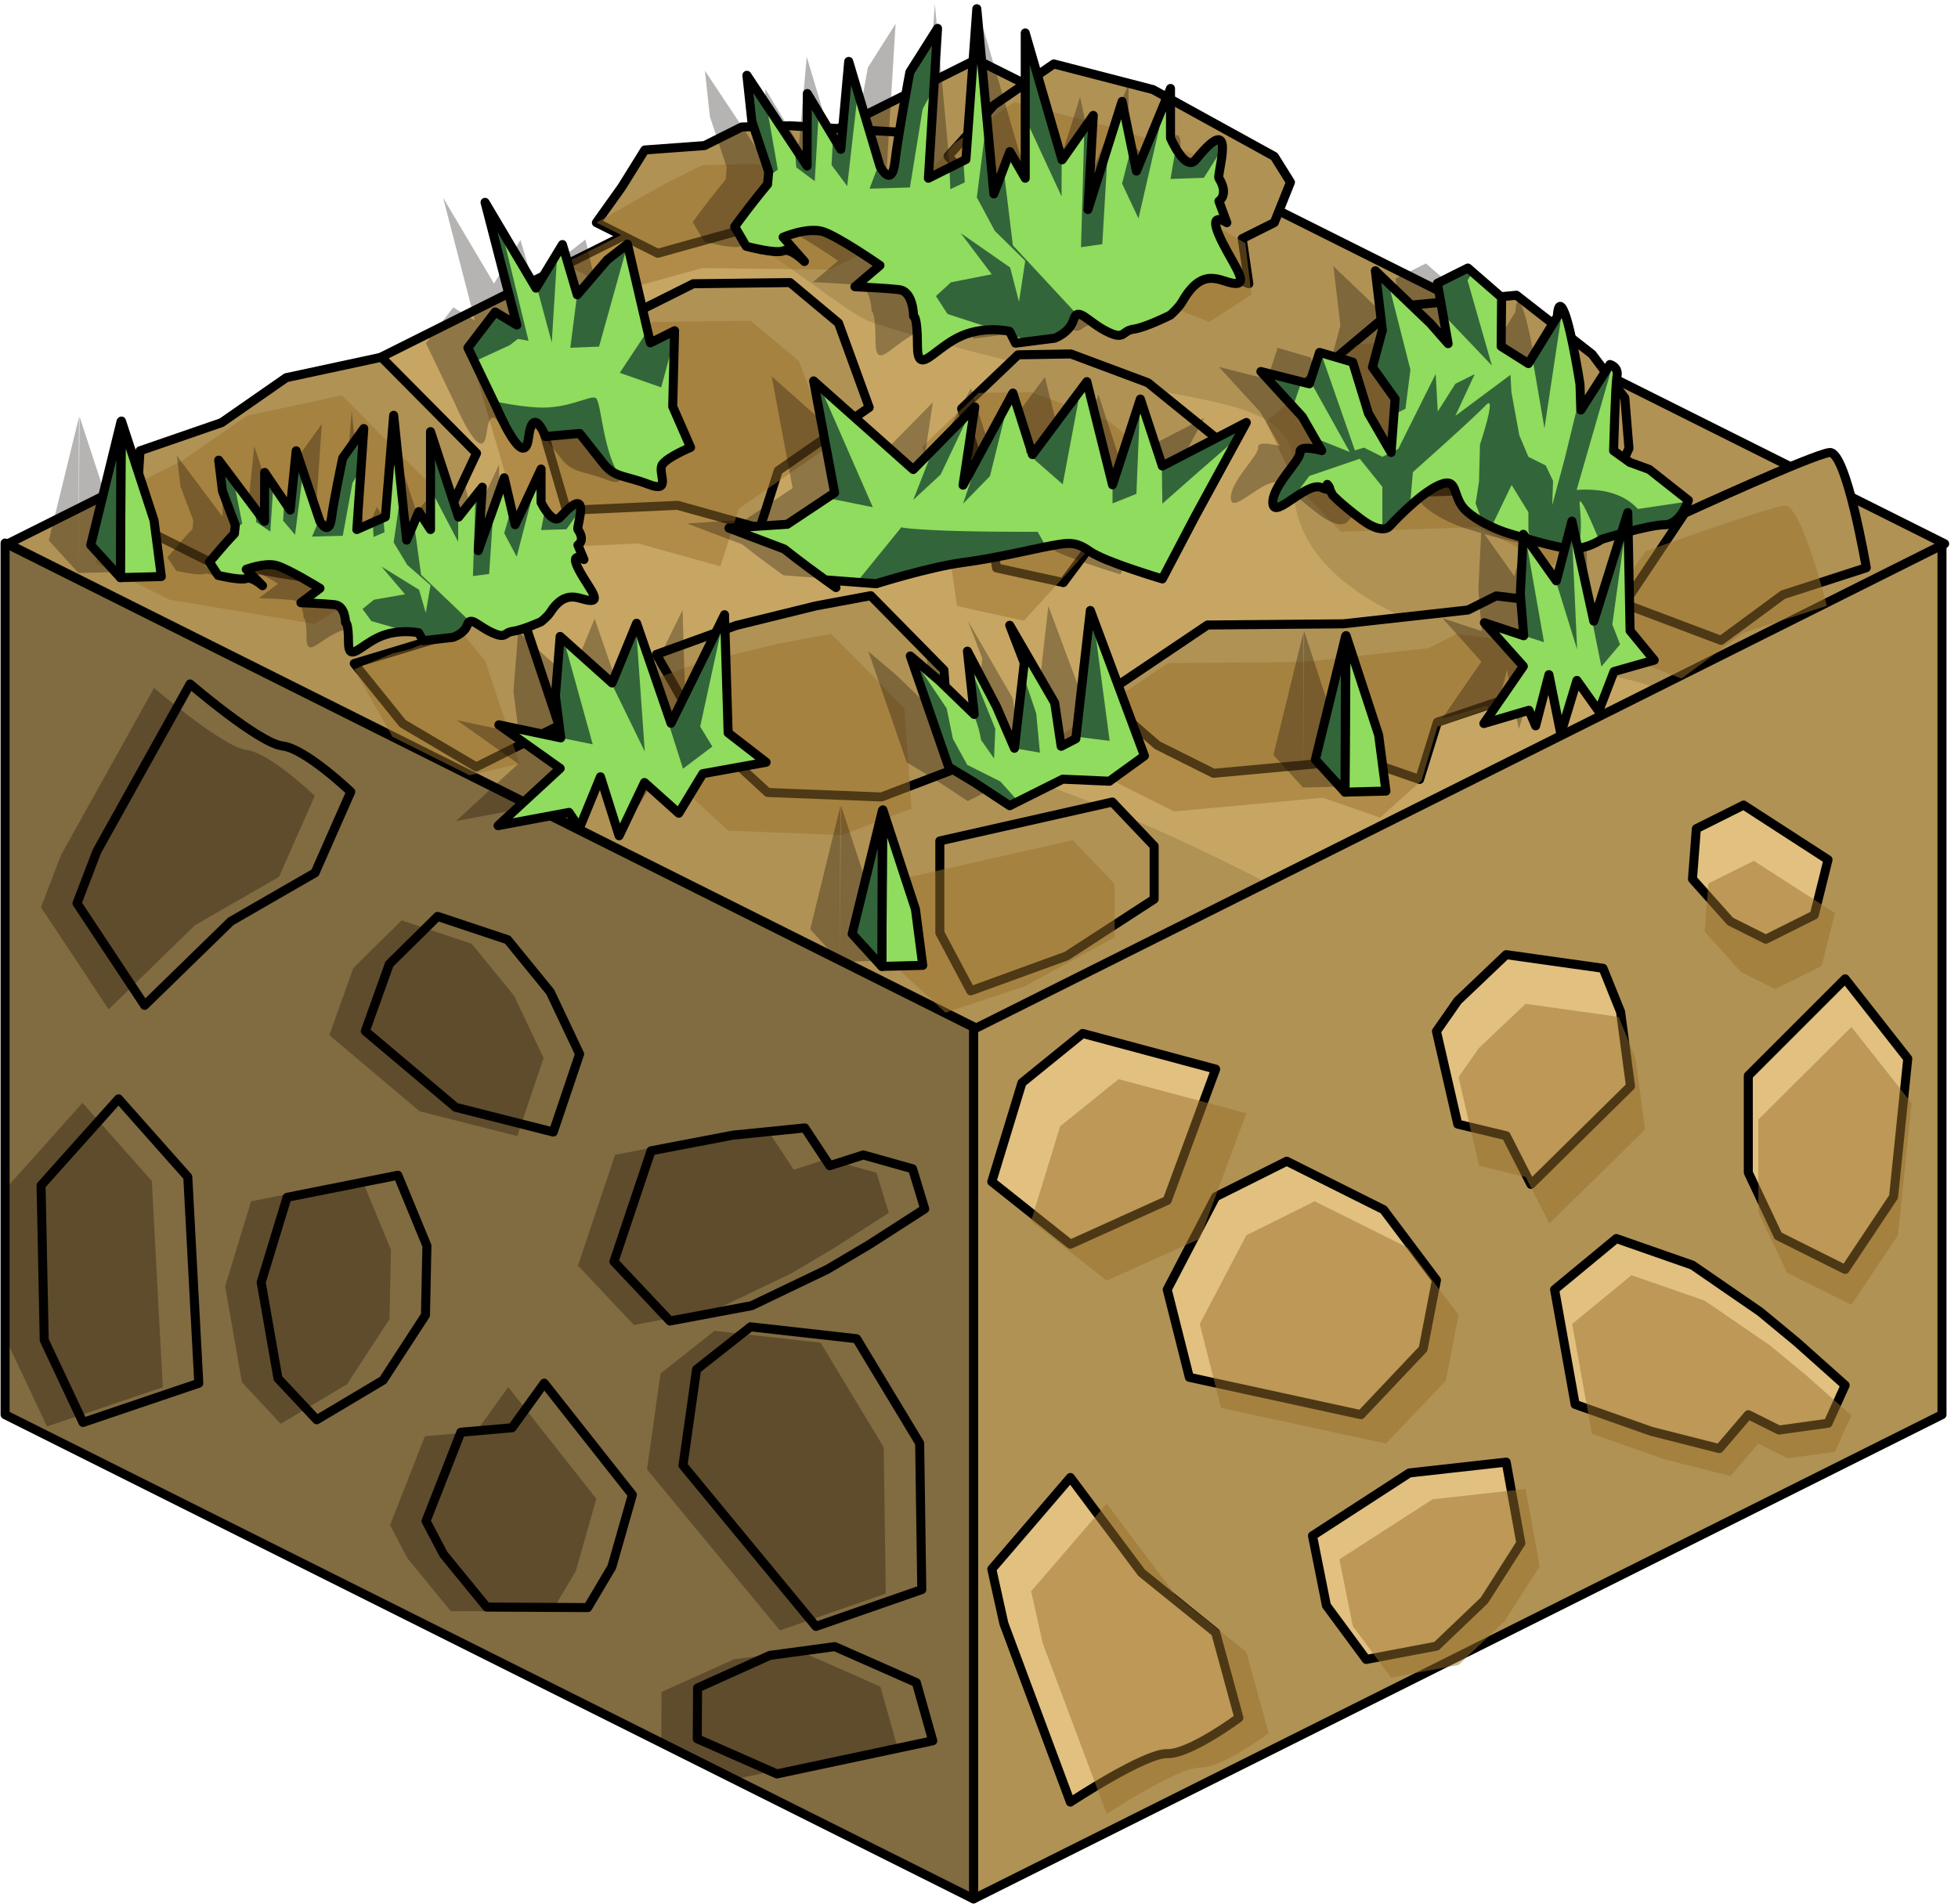 <?xml version="1.0" encoding="UTF-8" standalone="no"?><!DOCTYPE svg PUBLIC "-//W3C//DTD SVG 1.1//EN" "http://www.w3.org/Graphics/SVG/1.1/DTD/svg11.dtd"><svg width="100%" height="100%" viewBox="0 0 217 211" version="1.1" xmlns="http://www.w3.org/2000/svg" xmlns:xlink="http://www.w3.org/1999/xlink" xml:space="preserve" xmlns:serif="http://www.serif.com/" style="fill-rule:evenodd;clip-rule:evenodd;stroke-linecap:round;stroke-linejoin:round;stroke-miterlimit:1.5;"><g id="Dirt_Block12"><g id="Dirt_Block13"><g><path d="M215.226,60.184l0,96.598l-107.331,53.665l0,-96.598l107.331,-53.665Z" style="fill:#b09255;stroke:#000;stroke-width:1px;"/><path d="M204.493,108.483l6.94,8.836l-1.574,15.313l-5.366,8.05l-7.425,-3.712l-3.308,-7.021l0,-10.733l10.733,-10.733" style="fill:#e1c080;stroke:#000;stroke-width:1px;"/><path d="M193.238,89.222l9.358,6.054l-1.525,6.129l-5.367,2.683l-3.942,-1.971l-4.19,-4.696l0.429,-5.581l5.237,-2.618Z" style="fill:#e1c080;stroke:#000;stroke-width:1px;"/><path d="M161.56,110.909l5.367,-5.11l10.733,1.512l1.945,4.827l1.1,8.239l-11.034,10.883l-2.744,-5.39l-5.367,-1.288l-2.362,-10.291l2.362,-3.382" style="fill:#e1c080;stroke:#000;stroke-width:1px;"/><path d="M179.134,137.262l-6.841,5.652l2.278,12.729l8.456,2.989l7.519,1.909l3.214,-3.759l3.402,1.701l5.434,-0.753l1.897,-4.211l-5.367,-4.787l-4.042,-3.346l-7.512,-5.175l-8.438,-2.949Z" style="fill:#e1c080;stroke:#000;stroke-width:1px;"/><path d="M142.605,128.693l-7.877,3.939l-5.367,10.282l2.451,9.727l19.015,4.141l6.893,-7.287l1.478,-7.632l-5.86,-7.803l-10.733,-5.367Z" style="fill:#e1c080;stroke:#000;stroke-width:1px;"/><path d="M118.628,163.745l-8.71,10.148l1.338,6.036l7.372,19.785c0,0 8.247,-5.443 10.733,-5.366c2.486,0.076 7.942,-3.971 7.942,-3.971l-2.575,-9.446l-8.208,-6.629l-7.892,-10.557Z" style="fill:#e1c080;stroke:#000;stroke-width:1px;"/><path d="M166.927,162.041l-10.733,1.199l-10.733,6.958l1.543,7.735l4.41,5.975l7.784,-1.474l5.307,-5.072l4.046,-6.352l-1.624,-8.969" style="fill:#e1c080;stroke:#000;stroke-width:1px;"/><path d="M109.918,130.961l8.71,6.93l10.733,-4.853l5.367,-14.554l-14.731,-3.95l-6.736,5.465l-3.343,10.962" style="fill:#e1c080;stroke:#000;stroke-width:1px;"/><path d="M122.652,166.645l-8.372,9.702l1.286,5.769l7.086,18.915c0,0 7.928,-5.203 10.317,-5.13c2.39,0.073 7.635,-3.797 7.635,-3.797l-2.476,-9.029l-7.89,-6.338l-7.586,-10.092Zm46.427,-1.629l-10.317,1.146l-10.317,6.652l1.484,7.395l4.238,5.711l7.483,-1.409l5.101,-4.848l3.889,-6.072l-1.561,-8.575Zm11.733,-23.688l-6.575,5.403l2.19,12.169l8.127,2.857l7.228,1.826l3.089,-3.594l3.27,1.626l5.224,-0.72l1.823,-4.026l-5.158,-4.576l-3.886,-3.198l-7.22,-4.948l-8.112,-2.819Zm-35.112,-8.191l-7.572,3.765l-5.159,9.829l2.357,9.299l18.277,3.959l6.626,-6.966l1.421,-7.296l-5.633,-7.46l-10.317,-5.13Zm59.488,-19.321l6.671,8.447l-1.512,14.639l-5.159,7.696l-7.136,-3.549l-3.181,-6.712l0,-10.261l10.317,-10.26Zm-90.908,21.488l3.214,-10.479l6.475,-5.224l14.159,3.776l-5.159,13.913l-10.317,4.64l-8.372,-6.626Zm49.64,-19.168l5.159,-4.885l10.317,1.445l1.869,4.614l1.058,7.876l-10.606,10.404l-2.638,-5.152l-5.159,-1.231l-2.27,-9.838l2.27,-3.233Zm30.449,-20.733l8.996,5.787l-1.466,5.86l-5.159,2.565l-3.789,-1.885l-4.027,-4.489l0.412,-5.335l5.033,-2.503Z" style="fill:#9b712c;fill-opacity:0.5;"/></g><path d="M0.563,60.184l107.332,53.665l0,96.598l-107.332,-53.665l0,-96.598" style="fill:#816b40;"/><clipPath id="_clip1"><path d="M0.563,60.184l107.332,53.665l0,96.598l-107.332,-53.665l0,-96.598"/></clipPath><g clip-path="url(#_clip1)"><path d="M90.425,180.246l11.734,-4.08l-0.235,-16.22l-6.989,-11.582l-11.749,-1.319l-5.987,4.725l-1.504,10.627l14.73,17.849" style="fill:#816b40;stroke:#000;stroke-width:1px;"/><path d="M86.103,196.594l17.273,-3.671l-1.819,-6.447l-9.043,-3.99l-7.195,0.973l-8.011,3.61l-0.029,5.632l8.824,3.893Z" style="fill:#816b40;stroke:#000;stroke-width:1px;"/><path d="M49.162,172.266l4.777,5.837l11.198,0.057l2.667,-4.497l2.28,-7.998l-9.77,-12.374l-3.563,4.939l-5.674,0.498l-3.859,9.848l1.944,3.69" style="fill:#816b40;stroke:#000;stroke-width:1px;"/><path d="M74.251,146.399l-6.21,-6.587l4.115,-12.273l9.073,-1.736l7.964,-0.801l2.763,4.187l3.721,-1.191l5.457,1.532l1.352,4.444l-6.164,3.963l-4.606,2.727l-8.414,4.037l-9.051,1.698Z" style="fill:#816b40;stroke:#000;stroke-width:1px;"/><path d="M35.101,157.344l-4.294,-4.586l-1.862,-10.647l2.871,-9.418l12.278,-2.445l3.22,7.815l-0.16,7.685l-4.698,7.216l-7.355,4.38Z" style="fill:#816b40;stroke:#000;stroke-width:1px;"/><path d="M16.027,111.416l-7.493,-11.309l2.215,-5.783l10.317,-18.523c0,0 7.679,6.584 10.234,6.868c2.555,0.284 7.574,5.082 7.574,5.082l-3.96,8.979l-9.33,5.376l-9.557,9.31Z" style="fill:#816b40;stroke:#000;stroke-width:1px;"/><path d="M61.317,125.458l-10.819,-2.741l-10.011,-8.444l2.663,-7.435l5.35,-5.277l7.762,2.587l4.722,5.79l3.252,6.875l-2.919,8.645" style="fill:#816b40;stroke:#000;stroke-width:1px;"/><path d="M4.553,131.373l8.581,-9.593l7.679,8.655l1.217,22.863l-12.833,4.345l-4.296,-9.13l-0.348,-17.14" style="fill:#816b40;stroke:#000;stroke-width:1px;"/><path d="M82.113,197.037l17.273,-3.67l-1.819,-6.448l-9.043,-3.989l-7.195,0.973l-8.011,3.609l-0.029,5.633l8.824,3.892Zm4.322,-16.347l-14.73,-17.849l1.504,-10.628l5.987,-4.725l11.749,1.32l6.989,11.581l0.235,16.221l-11.734,4.08Zm-41.263,-7.98l-1.944,-3.691l3.859,-9.847l5.674,-0.498l3.564,-4.94l9.769,12.374l-2.28,7.998l-2.667,4.498l-11.198,-0.057l-4.777,-5.837Zm-44.609,-40.894l8.582,-9.592l7.678,8.654l1.217,22.864l-12.833,4.344l-4.295,-9.129l-0.349,-17.141Zm30.548,25.971l-4.294,-4.585l-1.862,-10.648l2.871,-9.418l12.278,-2.445l3.22,7.815l-0.16,7.685l-4.698,7.217l-7.355,4.379Zm39.15,-10.944l-6.21,-6.587l4.115,-12.274l9.073,-1.735l7.964,-0.802l2.763,4.188l3.721,-1.192l5.457,1.532l1.352,4.445l-6.164,3.962l-4.606,2.728l-8.414,4.037l-9.051,1.698Zm-12.934,-20.941l-10.819,-2.742l-10.011,-8.443l2.663,-7.436l5.35,-5.277l7.762,2.587l4.722,5.79l3.252,6.875l-2.919,8.646Zm-45.289,-14.043l-7.494,-11.309l2.215,-5.782l10.317,-18.523c0,0 7.679,6.583 10.234,6.867c2.555,0.285 7.574,5.082 7.574,5.082l-3.96,8.98l-9.329,5.375l-9.557,9.31Z" style="fill:#0a0500;fill-opacity:0.3;"/></g><path d="M0.563,60.184l107.332,53.665l0,96.598l-107.332,-53.665l0,-96.598" style="fill:none;stroke:#000;stroke-width:1px;"/><path d="M215.521,60.263l-107.331,-53.665l-107.332,53.665l107.332,53.666l107.331,-53.666Z" style="fill:#c7a664;"/><clipPath id="_clip2"><path d="M215.521,60.263l-107.331,-53.665l-107.332,53.665l107.332,53.666l107.331,-53.666Z"/></clipPath><g clip-path="url(#_clip2)"><path d="M-11.17,27.374c0,0 25.753,7.572 44.228,16.79c10.716,5.347 10.435,12.284 12.301,17.627c6.806,19.49 22.136,14.676 56.519,21.33c14.621,2.83 30.458,10.551 38.511,14.708c16.652,8.596 35.774,8.946 35.774,8.946l-153.846,33.017l-67.966,-77.833l34.479,-34.585Z" style="fill:#b09255;"/><path d="M183.322,76.363c-1.621,-2.349 -41.14,-4.125 -39.943,-23.447c0.692,-11.186 -13.275,-6.448 -46.624,-17.141c-3.267,-1.047 -10.018,-7.712 -20.765,-13.077c-26.493,-13.227 -64.206,-12.397 -64.206,-12.397l153.225,-35.79l73.087,90.565l-54.774,11.287Z" style="fill:#b09255;"/></g><path d="M215.521,60.263l-107.331,-53.665l-107.332,53.665l107.332,53.666l107.331,-53.666Z" style="fill:none;stroke:#000;stroke-width:1px;"/><g><g><path d="M23.163,62.236l-8.162,-4.081l0.518,-8.196l9.044,-3.123l7.159,-4.979l10.548,-2.267l10.545,10.639l-4.089,8.688l-9.463,6.002l-16.1,-2.683Z" style="fill:#b09255;stroke:#000;stroke-width:1px;"/><path d="M71.463,34.131l-14.665,1.99l5.999,20.445l12.296,-0.565l9.122,2.542l2.035,-6.384l10.081,-7.005l-3.402,-9.357l-5.367,-4.48l-10.733,0.13l-5.366,2.684Z" style="fill:#b09255;stroke:#000;stroke-width:1px;"/><path d="M96.331,25.652l-14.135,-0.172l-9.298,2.591l-3.036,-1.518l-3.766,-1.883l2.822,-3.956l2.545,-4.094l6.615,-0.486l4.118,-2.059l5.366,-0.138l12.169,0.718l0.532,2.273l-0.175,6.846l-3.757,1.878Z" style="fill:#b09255;stroke:#000;stroke-width:1px;"/><path d="M127.78,9.928l-10.989,-2.843l-6.619,4.549l-5.099,5.692l3.955,4.218l10.734,3.126l10.733,3.661l7.91,3.117l-0.735,-4.999l3.558,-1.779l1.789,-4.472l-1.789,-2.863l-13.448,-7.407" style="fill:#b09255;stroke:#000;stroke-width:1px;"/><path d="M118.682,39.228l8.543,3.192l8.636,7.001l-7.698,7.955l-6.216,1.686l-4.098,5.503l-7.41,-1.624l-1.411,-9.773l-2.455,-7.886l6.251,-5.96l5.858,-0.094Z" style="fill:#b09255;stroke:#000;stroke-width:1px;"/><path d="M168.061,32.72l-13.211,1.239l-10.168,8.538l3.293,7.013l5.009,5.187l15.077,-0.511l8.504,4.252l3.968,-8.749l-0.46,-5.596l-3.623,-4.834l-8.389,-6.539Z" style="fill:#b09255;stroke:#000;stroke-width:1px;"/><path d="M148.899,69.134l-15.077,0.132l-11.775,7.927l6.219,5.395l6.229,3.114l16.5,-1.517l6.333,2.201l1.975,-6.355l12.428,-4.186l2.784,-6.112l-2.786,-2.98l-5.914,-0.711l-3.121,1.561l-13.795,1.531" style="fill:#b09255;stroke:#000;stroke-width:1px;"/><path d="M202.768,50.15c-1.868,0.206 -16.057,6.73 -16.057,6.73l-6.708,10.037l10.733,4.05l6.868,-5.059l9.232,-2.99c0,0 -2.201,-12.973 -4.068,-12.768Z" style="fill:#b09255;stroke:#000;stroke-width:1px;"/><path d="M96.502,66.015l8.114,8.245l0.779,11.122l-7.715,2.943l-12.602,-0.499l-7.552,-6.957l-4.781,-8.342l8.836,-3.207l8.82,-2.168l6.101,-1.137" style="fill:#b09255;stroke:#000;stroke-width:1px;"/><path d="M54.11,64.167l4.034,4.826l3.813,11.412l-9.176,4.588l-8.151,-4.808l-5.367,-6.651l10.733,-3.248l0,-2.182l1.741,-2.314l2.373,-1.623Z" style="fill:#b09255;stroke:#000;stroke-width:1px;"/><path d="M123.276,88.886l4.634,4.875l0,5.89l-9.702,6.295l-10.623,3.867l-3.426,-6.437l0,-10.178l19.117,-4.312Z" style="fill:#b09255;stroke:#000;stroke-width:1px;"/></g><g><g opacity="0.5"><path d="M18.789,66.463l-8.162,-4.081l1.352,-7.224l8.21,-4.094l7.158,-4.979l10.548,-2.268l10.546,10.639l-4.09,8.689l-9.462,6.002l-16.1,-2.684Z" style="fill:#9b712c;"/><path d="M67.088,38.358l-14.664,1.99l5.999,20.445l12.295,-0.564l9.123,2.541l2.034,-6.383l10.081,-7.006l-3.402,-9.357l-5.366,-4.479l-10.733,0.13l-5.367,2.683Z" style="fill:#9b712c;"/><path d="M91.956,29.88l-14.135,-0.172l-9.298,2.59l-3.035,-1.517l-3.039,-1.54l6.394,-3.197l-2.747,-1.374l7.608,-4.309l4.117,-2.058l5.367,-0.139l12.168,0.718l0.532,2.274l-0.174,6.845l-3.758,1.879Z" style="fill:#9b712c;"/><path d="M123.406,14.155l-10.99,-2.843l-6.618,4.55l-5.1,5.691l3.956,4.218l10.733,3.126l10.733,3.661l7.91,3.118l4.671,-3.022l-0.684,-5.708l-4.64,-2.677l1.788,-6.261l-11.759,-3.853" style="fill:#9b712c;"/><path d="M114.307,43.456l8.543,3.191l8.637,7.002l-3.32,3.715l-5.923,1.795l-8.769,9.633l-7.41,-1.623l-1.411,-9.774l-2.455,-7.885l6.25,-5.961l5.858,-0.093Z" style="fill:#9b712c;"/><path d="M163.686,36.947l-13.21,1.239l-10.169,8.538l3.294,7.014l5.008,5.187l15.077,-0.511l8.505,4.252l3.967,-8.75l-0.459,-5.596l-3.624,-4.834l-8.389,-6.539Z" style="fill:#9b712c;"/><path d="M144.525,73.361l-15.078,0.132l-11.775,7.927l6.22,5.395l6.228,3.115l16.501,-1.517l6.332,2.2l4.593,-4.118l1.769,-5.968l9.05,-3.08l1.776,-3.487l-2.786,-2.979l-5.915,-0.711l-3.12,1.56l-13.795,1.531" style="fill:#9b712c;"/><path d="M197.775,56.024c-1.867,0.205 -15.438,5.084 -15.438,5.084l-6.709,10.036l10.734,4.051l6.867,-5.059l9.232,-2.991c0,0 -2.818,-11.327 -4.686,-11.121Z" style="fill:#9b712c;"/><path d="M92.127,70.242l8.114,8.245l0.779,11.123l-7.714,2.942l-12.603,-0.498l-7.551,-6.958l-4.782,-8.342l8.836,-3.206l8.821,-2.168l6.1,-1.138" style="fill:#9b712c;"/><path d="M49.735,68.395l4.035,4.826l3.812,11.412l-5.545,1.287l-8.541,-4.27l-4.233,-7.483l4.233,-1.739l2.016,-0.503l4.214,-1.769l0.009,-1.761Z" style="fill:#9b712c;"/><path d="M118.902,93.113l4.634,4.875l0,5.89l-9.973,5.43l-8.784,2.916l-4.995,-4.621l0,-10.177l19.118,-4.313Z" style="fill:#9b712c;"/></g></g></g><g><path d="M89.793,102.987l3.284,3.605l0.063,-17.268l-3.347,13.663Zm3.405,-13.744l3.608,11.009l0.809,6.222l-4.538,0.118l0.121,-17.349Zm-31.302,-3.666l2.066,6.538l2.815,-5.901l3.8,3.402l2.664,-4.383l7.016,-1.265l-4.209,-3.262l-0.401,-13.092l-5.93,12.032l-3.813,-11.087l-2.719,6.618l-5.758,-5.156l-0.521,6.595l0.59,4.647l-6.859,-1.445l6.797,4.828l-6.883,6.345l7.861,-1.467l1.164,1.725l2.32,-5.672Zm54.292,-18.433l5.998,16.111l-3.886,2.813l-5.17,-0.226l-5.88,2.94l-3.929,-2.587l-2.833,-1.705l-4.256,-12.303l3.198,2.718l3.891,3.764l-0.755,-7.017l3.214,6.135l1.997,4.629l1.087,-9.457l-1.61,-4.175l4.98,8.591l0.72,4.822l1.624,-0.837l1.61,-14.216Zm24.939,16.53l3.285,3.605l0.062,-17.268l-3.347,13.663Zm3.405,-13.744l3.608,11.009l0.809,6.222l-4.537,0.118l0.12,-17.349Zm-1.826,-16.239c-0.063,0.088 -0.309,0.08 -0.943,-0.179c-1.641,-0.671 -5.24,3.648 -5.349,1.739c-0.11,-1.908 3.129,-4.769 3.017,-5.649c-0.113,-0.88 2.401,-0.171 2.401,-0.171l-2.149,-3.749l-4.595,-5.018l5.372,1.36l1.134,-3.479l3.671,1.077l1.742,5.676l2.511,4.336l0.448,-5.934l-2.512,-3.516l1.099,-4.118l-0.777,-6.57l6.087,5.827l1.977,2.252l-1.184,-6.695l3.375,-1.687l3.739,3.254l-0.052,5.427l3.02,1.908l3.208,-5.223c0,0 0.07,-2.311 0.839,-0.302c0.768,2.009 1.672,7.836 1.672,7.836l0.089,2.835l3.226,-5.045c0,0 0.975,0.242 0.789,1.276c-0.186,1.034 -0.379,8.282 -0.379,8.282l1.8,1.29l2.149,0.782l4.337,3.422c0,0 -0.849,2.703 -2.663,2.715c-0.876,0.006 -2.531,0.384 -4.01,0.773l0.214,10.964l2.675,3.262l-4.46,1.265l-1.693,4.384l-2.415,-3.402l-1.789,5.901l-1.314,-6.539l-1.475,5.673l-0.739,-1.726l-4.996,1.468l4.374,-6.345l-4.32,-4.828l4.36,1.444l-0.375,-4.646l0.312,-6.216c-1.164,-0.339 -2.034,-0.616 -2.034,-0.616c0,0 -2.712,-0.904 -4.319,-2.411c-1.608,-1.507 -0.717,-3.79 -2.97,-2.799c-2.254,0.991 -5.492,4.56 -5.492,4.56c0,0 -0.758,1.008 -3.129,-0.778c-2.372,-1.787 -3.175,-2.691 -3.175,-2.691l-0.329,-0.656c0.101,-0.139 -0.26,-0.521 -0.26,-0.521l0.26,0.521Zm-99.643,-6.367l3.107,9.476l2.63,-3.318l-0.45,7.036l2.88,-8.08l1.209,5.203l2.875,-6.17l0,3.704c0,0 1.254,2.57 2.126,1.62c3.613,-3.938 1.755,1.093 1.958,1.381c0.87,1.237 0,1.714 0,1.714l0.668,1.608c0,0 -1.569,-0.935 -0.668,0.917c0.901,1.853 2.607,3.63 1.421,3.626c-1.185,-0.005 -2.695,-1.475 -4.521,1.364c-0.276,0.429 -0.984,0.988 -0.984,0.988c0,0 -2.106,0.944 -3.122,1.061c-1.017,0.118 -0.687,0.871 -2.278,0.157c-1.59,-0.713 -2.424,-1.891 -2.767,-0.881c-0.344,1.01 -1.607,1.396 -1.607,1.396l-3.299,0.372l-0.499,-0.884c0,0 -2.291,-0.488 -4.413,0.493c-2.121,0.98 -3.357,2.832 -3.357,0.559c0,-2.273 -0.33,-2.193 -0.33,-2.193c0,0 0.002,-1.84 -1.212,-1.97c-1.214,-0.131 -3.731,-0.219 -3.731,-0.219l2.112,-1.595c0,0 -3.606,-2.223 -4.879,-2.543c-1.274,-0.32 -3.288,0.438 -3.288,0.438l1.797,1.815c0,0 -1.15,-1.041 -1.797,-0.797c-0.647,0.245 -3.118,-0.345 -3.118,-0.345l-0.966,-1.463c0,0 0.3,-0.389 1.251,-1.483c0.95,-1.095 1.52,-1.684 1.52,-1.684l0.095,-0.926l-1.421,-3.782l-0.417,-3.433l5.079,6.777l0.014,-5.415l2.828,4.169l0.665,-6.567l2.637,7.83c0,0 0.991,1.74 1.268,-0.351c0.277,-2.091 1.252,-6.681 1.252,-6.681l2.337,-3.266l-0.773,11.194l3.164,-1.401l0.92,-11.26l1.436,13.834l1.351,-3.164l1.297,1.991l0,-10.852Zm131.959,11.307c-1.234,0.34 -2.191,0.638 -2.191,0.638c0,0 -1.081,0.795 -2.611,0.985l1.765,8.074l3.037,-9.697Zm-78.46,-7.107l6.821,-6.933l-1.3,8.666l5.521,-10.207l2.166,6.817l6.032,-8.084l2.845,11.437l3.086,-9.506l2.435,7.421l9.31,-4.825l-5.657,10.375l-3.653,6.962c0,0 -6.341,-1.879 -7.954,-3.005c-1.613,-1.126 -2.271,-1.061 -4.428,-0.66c-2.157,0.401 -6.031,1.364 -9.703,1.845c-3.672,0.482 -9.628,2.354 -9.628,2.354l-5.645,-0.428c-2.677,-1.926 -4.554,-3.424 -4.554,-3.424l-6.119,-2.311l6.466,-0.427l5.243,-3.492l-2.327,-12.397l11.043,9.822Zm71.271,12.335l0.947,-3.627c-1.148,-0.185 -2.861,-0.642 -4.263,-1.045l3.316,4.672Zm-159.021,-17.705l3.608,11.009l0.809,6.222l-4.537,0.118l0.12,-17.349Zm-3.405,13.744l3.285,3.605l0.062,-17.268l-3.347,13.663Zm44.824,-25.833l2.397,1.445l-3.522,-13.596l5.644,9.508l2.932,-4.832l1.644,5.573l3.317,-3.872l2.242,-1.748l2.543,10.943l2.683,-1.343l-0.206,8.401l1.981,4.53c0,0 -2.464,1.013 -3.112,1.868c-0.648,0.854 1.151,3.262 -1.558,2.221c-2.709,-1.042 -3.738,-0.682 -5.063,-2.391c-1.324,-1.71 -2.564,-3.245 -2.564,-3.245l-3.787,0.339c0,0 -1.409,-3.654 -1.883,0.169c-0.474,3.824 -3.505,-3.317 -3.505,-3.317l-3.21,-6.687l3.027,-3.966Zm58.743,-30.923l4.083,14.058l3.457,-4.922l-0.593,10.437l3.786,-11.987l1.589,7.719l3.778,-9.153l0,5.495c0,0 1.647,3.813 2.793,2.403c4.748,-5.841 2.307,1.622 2.573,2.049c1.144,1.835 0,2.543 0,2.543l0.879,2.385c0,0 -2.063,-1.386 -0.879,1.361c1.185,2.748 3.426,5.385 1.868,5.378c-1.558,-0.007 -3.542,-2.188 -5.941,2.024c-0.363,0.637 -1.293,1.466 -1.293,1.466c0,0 -2.767,1.401 -4.103,1.575c-1.336,0.174 -0.903,1.291 -2.993,0.233c-2.09,-1.058 -3.186,-2.807 -3.637,-1.308c-0.452,1.499 -2.112,2.071 -2.112,2.071l-4.335,0.552l-0.656,-1.312c0,0 -3.01,-0.723 -5.798,0.731c-2.788,1.455 -4.412,4.203 -4.412,0.83c0,-3.372 -0.434,-3.253 -0.434,-3.253c0,0 0.003,-2.729 -1.592,-2.923c-1.596,-0.193 -4.903,-0.324 -4.903,-0.324l2.776,-2.367c0,0 -4.739,-3.297 -6.413,-3.772c-1.674,-0.475 -4.321,0.649 -4.321,0.649l2.363,2.692c0,0 -1.512,-1.543 -2.363,-1.181c-0.85,0.363 -4.097,-0.512 -4.097,-0.512l-1.269,-2.171c0,0 0.394,-0.576 1.643,-2.2c1.249,-1.624 1.999,-2.498 1.999,-2.498l0.125,-1.374l-1.869,-5.61l-0.548,-5.093l6.675,10.054l0.018,-8.034l3.717,6.185l0.874,-9.742l3.466,11.616c0,0 1.301,2.581 1.666,-0.521c0.364,-3.101 1.645,-9.91 1.645,-9.91l3.07,-4.847l-1.015,16.607l4.158,-2.078l1.209,-16.705l1.887,20.523l1.775,-4.693l1.704,2.953l0,-16.099Z" style="fill:#0a0500;fill-opacity:0.3;"/><g id="GrassBlank02"><path d="M66.547,86.088l2.066,6.538l2.815,-5.901l3.799,3.402l2.665,-4.383l7.016,-1.265l-4.209,-3.262l-0.401,-13.092l-5.93,12.033l-3.813,-11.087l-2.719,6.617l-5.758,-5.156l-0.521,6.595l0.59,4.647l-6.859,-1.445l6.797,4.828l-6.883,6.345l7.861,-1.467l1.163,1.725l2.321,-5.672" style="fill:#33653a;"/><clipPath id="_clip3"><path d="M66.547,86.088l2.066,6.538l2.815,-5.901l3.799,3.402l2.665,-4.383l7.016,-1.265l-4.209,-3.262l-0.401,-13.092l-5.93,12.033l-3.813,-11.087l-2.719,6.617l-5.758,-5.156l-0.521,6.595l0.59,4.647l-6.859,-1.445l6.797,4.828l-6.883,6.345l7.861,-1.467l1.163,1.725l2.321,-5.672"/></clipPath><g clip-path="url(#_clip3)"><path d="M80.298,68.125l-2.7,12.399l1.351,2.21l-3.254,2.456l-1.52,-4.788l2.061,-7.098l-4.548,-5.154l-1.334,-0.518l1.105,15.655l-3.788,-7.762l-1.43,-5.437l-3.99,0l3.438,12.401l-5.543,-1.131l-4.051,-5.411l-3.386,1.693l2.728,3.068l-0.375,14.208l8.38,-2.553l2.984,3.509l2.794,-1.901l0.959,-2.23l8.458,-1.138l7.505,-6.292l-4.308,-12.75l-1.536,-3.436" style="fill:#8fdc5e;"/></g><path d="M66.547,86.088l2.066,6.538l2.815,-5.901l3.799,3.402l2.665,-4.383l7.016,-1.265l-4.209,-3.262l-0.401,-13.092l-5.93,12.033l-3.813,-11.087l-2.719,6.617l-5.758,-5.156l-0.521,6.595l0.59,4.647l-6.859,-1.445l6.797,4.828l-6.883,6.345l7.861,-1.467l1.163,1.725l2.321,-5.672" style="fill:none;stroke:#000;stroke-width:1px;"/><path d="M54.882,34.576l2.397,1.445l-3.522,-13.596l5.644,9.508l2.931,-4.831l1.645,5.572l3.316,-3.872l2.243,-1.748l2.543,10.943l2.683,-1.343l-0.206,8.401l1.981,4.53c0,0 -2.464,1.013 -3.112,1.868c-0.648,0.854 1.15,3.262 -1.559,2.221c-2.709,-1.042 -3.738,-0.682 -5.062,-2.391c-1.324,-1.71 -2.564,-3.245 -2.564,-3.245l-3.788,0.34c0,0 -1.408,-3.655 -1.882,0.169c-0.474,3.823 -3.505,-3.318 -3.505,-3.318l-3.21,-6.687l3.027,-3.966Z" style="fill:#33653a;"/><clipPath id="_clip4"><path d="M54.882,34.576l2.397,1.445l-3.522,-13.596l5.644,9.508l2.931,-4.831l1.645,5.572l3.316,-3.872l2.243,-1.748l2.543,10.943l2.683,-1.343l-0.206,8.401l1.981,4.53c0,0 -2.464,1.013 -3.112,1.868c-0.648,0.854 1.15,3.262 -1.559,2.221c-2.709,-1.042 -3.738,-0.682 -5.062,-2.391c-1.324,-1.71 -2.564,-3.245 -2.564,-3.245l-3.788,0.34c0,0 -1.408,-3.655 -1.882,0.169c-0.474,3.823 -3.505,-3.318 -3.505,-3.318l-3.21,-6.687l3.027,-3.966Z"/></clipPath><g clip-path="url(#_clip4)"><path d="M75.595,34.377l-2.316,8.553l-4.591,-1.612l4.449,-6.72l-3.344,-8.383l-3.401,12.198l-3.185,0.129l0.768,-5.993l-2.003,-7.892l-0.821,13.299l-1.759,-6.524l-1.411,-3.662l-3.319,-6.103l3.909,16.099l-1.181,-0.208l-0.887,0.691l-3.573,1.652l-3.53,3.148c0,0 5.698,1.884 10.227,2.11c3.358,0.168 5.755,-1.38 6.378,-1.062c0.677,0.346 0.748,6.146 2.884,8.955c2.478,3.259 7.01,3.564 7.01,3.564l2.01,-9.805l-2.314,-12.434" style="fill:#8fdc5e;"/></g><path d="M54.882,34.576l2.397,1.445l-3.522,-13.596l5.644,9.508l2.931,-4.831l1.645,5.572l3.316,-3.872l2.243,-1.748l2.543,10.943l2.683,-1.343l-0.206,8.401l1.981,4.53c0,0 -2.464,1.013 -3.112,1.868c-0.648,0.854 1.15,3.262 -1.559,2.221c-2.709,-1.042 -3.738,-0.682 -5.062,-2.391c-1.324,-1.71 -2.564,-3.245 -2.564,-3.245l-3.788,0.34c0,0 -1.408,-3.655 -1.882,0.169c-0.474,3.823 -3.505,-3.318 -3.505,-3.318l-3.21,-6.687l3.027,-3.966Z" style="fill:none;stroke:#000;stroke-width:1px;"/><g><path d="M97.849,89.754l3.608,11.01l0.809,6.221l-4.538,0.118l0.121,-17.349Z" style="fill:#8fdc5e;stroke:#000;stroke-width:1px;"/><path d="M94.443,103.498l3.285,3.605l0.062,-17.268l-3.347,13.663Z" style="fill:#33653a;stroke:#000;stroke-width:1px;"/></g><g><path d="M13.463,46.665l3.608,11.009l0.809,6.222l-4.537,0.118l0.12,-17.349Z" style="fill:#8fdc5e;stroke:#000;stroke-width:1px;"/><path d="M10.058,60.409l3.285,3.605l0.062,-17.268l-3.347,13.663Z" style="fill:#33653a;stroke:#000;stroke-width:1px;"/></g><g><path d="M149.183,70.441l3.608,11.009l0.809,6.222l-4.537,0.118l0.12,-17.349Z" style="fill:#8fdc5e;stroke:#000;stroke-width:1px;"/><path d="M145.778,84.185l3.285,3.605l0.062,-17.268l-3.347,13.663Z" style="fill:#33653a;stroke:#000;stroke-width:1px;"/></g><path d="M120.839,67.655l5.997,16.111l-3.885,2.813l-5.17,-0.226l-5.88,2.94l-3.93,-2.587l-2.832,-1.705l-4.256,-12.303l3.198,2.719l3.89,3.763l-0.754,-7.017l3.214,6.135l1.997,4.629l1.087,-9.457l-1.611,-4.175l4.981,8.591l0.72,4.822l1.624,-0.837l1.61,-14.216Z" style="fill:#33653a;"/><clipPath id="_clip5"><path d="M120.839,67.655l5.997,16.111l-3.885,2.813l-5.17,-0.226l-5.88,2.94l-3.93,-2.587l-2.832,-1.705l-4.256,-12.303l3.198,2.719l3.89,3.763l-0.754,-7.017l3.214,6.135l1.997,4.629l1.087,-9.457l-1.611,-4.175l4.981,8.591l0.72,4.822l1.624,-0.837l1.61,-14.216Z"/></clipPath><g clip-path="url(#_clip5)"><path d="M120.764,65.389l2.215,16.719l-4.385,-0.555l-1.709,-12.781l-5.427,0.3l3.383,9.99l0.412,4.351l-2.825,-0.486l-1.57,-8.128l-3.97,-2.472l3.42,8.452l-0.142,3.279l-1.44,-2.056c-0.256,-1.668 -0.941,-3.371 -2.055,-5.11l-6.623,-5.602l4.865,7.207l0.695,3.384l1.588,2.887l3.669,1.835l1.563,1.75c0,0 2.531,2.881 3.825,2.998c1.293,0.118 7.056,-0.058 8.408,-0.588c1.352,-0.529 6.611,-3.888 6.611,-3.888l-3.184,-11.778l-7.324,-9.708Z" style="fill:#8fdc5e;"/></g><path d="M120.839,67.655l5.997,16.111l-3.885,2.813l-5.17,-0.226l-5.88,2.94l-3.93,-2.587l-2.832,-1.705l-4.256,-12.303l3.198,2.719l3.89,3.763l-0.754,-7.017l3.214,6.135l1.997,4.629l1.087,-9.457l-1.611,-4.175l4.981,8.591l0.72,4.822l1.624,-0.837l1.61,-14.216Z" style="fill:none;stroke:#000;stroke-width:1px;"/><path d="M113.625,3.653l4.083,14.058l3.456,-4.922l-0.592,10.437l3.786,-11.987l1.589,7.719l3.778,-9.153l0,5.495c0,0 1.647,3.814 2.793,2.403c4.748,-5.841 2.307,1.622 2.573,2.049c1.144,1.835 0,2.543 0,2.543l0.878,2.385c0,0 -2.062,-1.386 -0.878,1.362c1.185,2.747 3.425,5.385 1.868,5.377c-1.558,-0.007 -3.542,-2.188 -5.941,2.024c-0.363,0.637 -1.293,1.466 -1.293,1.466c0,0 -2.768,1.401 -4.104,1.575c-1.336,0.174 -0.902,1.291 -2.992,0.233c-2.091,-1.058 -3.186,-2.807 -3.637,-1.308c-0.452,1.499 -2.112,2.071 -2.112,2.071l-4.335,0.552l-0.656,-1.312c0,0 -3.01,-0.723 -5.798,0.731c-2.788,1.455 -4.412,4.203 -4.412,0.831c0,-3.373 -0.434,-3.254 -0.434,-3.254c0,0 0.003,-2.729 -1.593,-2.923c-1.595,-0.193 -4.902,-0.324 -4.902,-0.324l2.775,-2.367c0,0 -4.739,-3.297 -6.412,-3.772c-1.674,-0.475 -4.321,0.649 -4.321,0.649l2.363,2.692c0,0 -1.512,-1.543 -2.363,-1.181c-0.85,0.363 -4.098,-0.511 -4.098,-0.511l-1.268,-2.172c0,0 0.394,-0.576 1.643,-2.2c1.249,-1.624 1.999,-2.498 1.999,-2.498l0.124,-1.374l-1.868,-5.61l-0.548,-5.093l6.675,10.055l0.018,-8.035l3.717,6.185l0.874,-9.742l3.465,11.616c0,0 1.302,2.581 1.666,-0.521c0.365,-3.101 1.646,-9.91 1.646,-9.91l3.07,-4.847l-1.015,16.607l4.158,-2.078l1.209,-16.705l1.886,20.523l1.776,-4.693l1.704,2.953l0,-16.099Z" style="fill:#33653a;"/><clipPath id="_clip6"><path d="M113.625,3.653l4.083,14.058l3.456,-4.922l-0.592,10.437l3.786,-11.987l1.589,7.719l3.778,-9.153l0,5.495c0,0 1.647,3.814 2.793,2.403c4.748,-5.841 2.307,1.622 2.573,2.049c1.144,1.835 0,2.543 0,2.543l0.878,2.385c0,0 -2.062,-1.386 -0.878,1.362c1.185,2.747 3.425,5.385 1.868,5.377c-1.558,-0.007 -3.542,-2.188 -5.941,2.024c-0.363,0.637 -1.293,1.466 -1.293,1.466c0,0 -2.768,1.401 -4.104,1.575c-1.336,0.174 -0.902,1.291 -2.992,0.233c-2.091,-1.058 -3.186,-2.807 -3.637,-1.308c-0.452,1.499 -2.112,2.071 -2.112,2.071l-4.335,0.552l-0.656,-1.312c0,0 -3.01,-0.723 -5.798,0.731c-2.788,1.455 -4.412,4.203 -4.412,0.831c0,-3.373 -0.434,-3.254 -0.434,-3.254c0,0 0.003,-2.729 -1.593,-2.923c-1.595,-0.193 -4.902,-0.324 -4.902,-0.324l2.775,-2.367c0,0 -4.739,-3.297 -6.412,-3.772c-1.674,-0.475 -4.321,0.649 -4.321,0.649l2.363,2.692c0,0 -1.512,-1.543 -2.363,-1.181c-0.85,0.363 -4.098,-0.511 -4.098,-0.511l-1.268,-2.172c0,0 0.394,-0.576 1.643,-2.2c1.249,-1.624 1.999,-2.498 1.999,-2.498l0.124,-1.374l-1.868,-5.61l-0.548,-5.093l6.675,10.055l0.018,-8.035l3.717,6.185l0.874,-9.742l3.465,11.616c0,0 1.302,2.581 1.666,-0.521c0.365,-3.101 1.646,-9.91 1.646,-9.91l3.07,-4.847l-1.015,16.607l4.158,-2.078l1.209,-16.705l1.886,20.523l1.776,-4.693l1.704,2.953l0,-16.099Z"/></clipPath><g clip-path="url(#_clip6)"><path d="M137.534,13.164l-4.115,6.541l-3.694,0.128l1.775,-10.359l-1.775,-0.704l-3.55,15.44l-1.817,-3.865l2.41,-9.401l-3.579,-1.34l-1.025,17.455l-2.358,0.336l0.423,-15.074l-2.541,-2.847l-0.039,12.291l-8.21,-17.727l2.813,23.149l12.106,13.045l14.931,-7.647l-1.755,-19.421Z" style="fill:#8fdc5e;"/><path d="M104.748,7.419l-2.494,4.668l-1.41,8.69l-4.473,0.135l1.154,-3.07l1.34,-9.144l-3.325,-2.558l-1.645,14.48l-1.736,-2.33l0.506,-9.524l-1.765,0.883l-0.604,10.431l-2.046,-1.534l-0.907,-11.935l-2.802,2.726l1.662,9.464l-2.794,1.943l-8.513,6.477c0,0 11.061,5.503 12.559,6.279c1.498,0.777 8.852,7.427 8.852,7.427l13.172,2.365l4.146,-5.69l-8.618,-2.807l-1.282,-1.981l1.669,-1.527l4.516,-0.891l-3.435,-4.56l5.479,3.814l0.98,3.795l0.691,-4.54l-3.377,-3.325l-1.989,-3.709l1.669,-13.109l0.463,-8.859l-2.694,0.786l-1.249,11.919l0.474,7.6l-1.595,0.762l-0.579,-13.551Z" style="fill:#8fdc5e;"/></g><path d="M113.625,3.653l4.083,14.058l3.456,-4.922l-0.592,10.437l3.786,-11.987l1.589,7.719l3.778,-9.153l0,5.495c0,0 1.647,3.814 2.793,2.403c4.748,-5.841 2.307,1.622 2.573,2.049c1.144,1.835 0,2.543 0,2.543l0.878,2.385c0,0 -2.062,-1.386 -0.878,1.362c1.185,2.747 3.425,5.385 1.868,5.377c-1.558,-0.007 -3.542,-2.188 -5.941,2.024c-0.363,0.637 -1.293,1.466 -1.293,1.466c0,0 -2.768,1.401 -4.104,1.575c-1.336,0.174 -0.902,1.291 -2.992,0.233c-2.091,-1.058 -3.186,-2.807 -3.637,-1.308c-0.452,1.499 -2.112,2.071 -2.112,2.071l-4.335,0.552l-0.656,-1.312c0,0 -3.01,-0.723 -5.798,0.731c-2.788,1.455 -4.412,4.203 -4.412,0.831c0,-3.373 -0.434,-3.254 -0.434,-3.254c0,0 0.003,-2.729 -1.593,-2.923c-1.595,-0.193 -4.902,-0.324 -4.902,-0.324l2.775,-2.367c0,0 -4.739,-3.297 -6.412,-3.772c-1.674,-0.475 -4.321,0.649 -4.321,0.649l2.363,2.692c0,0 -1.512,-1.543 -2.363,-1.181c-0.85,0.363 -4.098,-0.511 -4.098,-0.511l-1.268,-2.172c0,0 0.394,-0.576 1.643,-2.2c1.249,-1.624 1.999,-2.498 1.999,-2.498l0.124,-1.374l-1.868,-5.61l-0.548,-5.093l6.675,10.055l0.018,-8.035l3.717,6.185l0.874,-9.742l3.465,11.616c0,0 1.302,2.581 1.666,-0.521c0.365,-3.101 1.646,-9.91 1.646,-9.91l3.07,-4.847l-1.015,16.607l4.158,-2.078l1.209,-16.705l1.886,20.523l1.776,-4.693l1.704,2.953l0,-16.099Z" style="fill:none;stroke:#000;stroke-width:1px;"/><path d="M47.714,47.835l3.107,9.476l2.63,-3.318l-0.451,7.036l2.881,-8.08l1.209,5.203l2.875,-6.17l0,3.704c0,0 1.254,2.571 2.126,1.62c3.613,-3.938 1.755,1.093 1.958,1.381c0.87,1.237 0,1.714 0,1.714l0.668,1.608c0,0 -1.569,-0.935 -0.668,0.918c0.901,1.852 2.606,3.63 1.421,3.625c-1.185,-0.005 -2.695,-1.475 -4.521,1.364c-0.276,0.429 -0.984,0.988 -0.984,0.988c0,0 -2.106,0.944 -3.122,1.061c-1.017,0.118 -0.687,0.871 -2.278,0.158c-1.59,-0.714 -2.424,-1.892 -2.767,-0.882c-0.344,1.01 -1.607,1.396 -1.607,1.396l-3.299,0.372l-0.499,-0.884c0,0 -2.291,-0.488 -4.413,0.493c-2.121,0.98 -3.357,2.832 -3.357,0.559c0,-2.273 -0.33,-2.193 -0.33,-2.193c0,0 0.002,-1.839 -1.212,-1.97c-1.214,-0.13 -3.731,-0.218 -3.731,-0.218l2.112,-1.596c0,0 -3.606,-2.223 -4.88,-2.543c-1.273,-0.32 -3.287,0.438 -3.287,0.438l1.797,1.815c0,0 -1.15,-1.041 -1.797,-0.797c-0.647,0.245 -3.119,-0.345 -3.119,-0.345l-0.965,-1.463c0,0 0.3,-0.389 1.251,-1.483c0.95,-1.095 1.52,-1.684 1.52,-1.684l0.095,-0.926l-1.422,-3.782l-0.417,-3.433l5.08,6.778l0.014,-5.416l2.828,4.169l0.665,-6.567l2.637,7.83c0,0 0.991,1.74 1.268,-0.351c0.277,-2.091 1.252,-6.68 1.252,-6.68l2.337,-3.267l-0.773,11.194l3.164,-1.401l0.92,-11.26l1.436,13.834l1.351,-3.164l1.297,1.991l0,-10.852Z" style="fill:#33653a;"/><clipPath id="_clip7"><path d="M47.714,47.835l3.107,9.476l2.63,-3.318l-0.451,7.036l2.881,-8.08l1.209,5.203l2.875,-6.17l0,3.704c0,0 1.254,2.571 2.126,1.62c3.613,-3.938 1.755,1.093 1.958,1.381c0.87,1.237 0,1.714 0,1.714l0.668,1.608c0,0 -1.569,-0.935 -0.668,0.918c0.901,1.852 2.606,3.63 1.421,3.625c-1.185,-0.005 -2.695,-1.475 -4.521,1.364c-0.276,0.429 -0.984,0.988 -0.984,0.988c0,0 -2.106,0.944 -3.122,1.061c-1.017,0.118 -0.687,0.871 -2.278,0.158c-1.59,-0.714 -2.424,-1.892 -2.767,-0.882c-0.344,1.01 -1.607,1.396 -1.607,1.396l-3.299,0.372l-0.499,-0.884c0,0 -2.291,-0.488 -4.413,0.493c-2.121,0.98 -3.357,2.832 -3.357,0.559c0,-2.273 -0.33,-2.193 -0.33,-2.193c0,0 0.002,-1.839 -1.212,-1.97c-1.214,-0.13 -3.731,-0.218 -3.731,-0.218l2.112,-1.596c0,0 -3.606,-2.223 -4.88,-2.543c-1.273,-0.32 -3.287,0.438 -3.287,0.438l1.797,1.815c0,0 -1.15,-1.041 -1.797,-0.797c-0.647,0.245 -3.119,-0.345 -3.119,-0.345l-0.965,-1.463c0,0 0.3,-0.389 1.251,-1.483c0.95,-1.095 1.52,-1.684 1.52,-1.684l0.095,-0.926l-1.422,-3.782l-0.417,-3.433l5.08,6.778l0.014,-5.416l2.828,4.169l0.665,-6.567l2.637,7.83c0,0 0.991,1.74 1.268,-0.351c0.277,-2.091 1.252,-6.68 1.252,-6.68l2.337,-3.267l-0.773,11.194l3.164,-1.401l0.92,-11.26l1.436,13.834l1.351,-3.164l1.297,1.991l0,-10.852Z"/></clipPath><g clip-path="url(#_clip7)"><path d="M65.908,54.246l-3.132,4.409l-2.811,0.087l1.351,-6.984l-1.351,-0.474l-2.701,10.408l-1.383,-2.606l1.834,-6.336l-2.724,-0.904l-0.779,11.767l-1.795,0.226l0.322,-10.161l-1.934,-1.92l-0.029,8.286l-6.248,-11.95l2.141,15.605l9.212,8.793l11.362,-5.155l-1.335,-13.091Z" style="fill:#8fdc5e;"/><path d="M40.959,50.373l-1.898,3.147l-1.073,5.858l-3.404,0.091l0.878,-2.069l1.02,-6.165l-2.531,-1.724l-1.251,9.761l-1.321,-1.571l0.384,-6.419l-1.343,0.595l-0.459,7.031l-1.557,-1.034l-0.691,-8.045l-2.132,1.838l1.266,6.379l-2.127,1.31l-6.478,4.365c0,0 8.417,3.71 9.557,4.233c1.14,0.524 6.736,5.007 6.736,5.007l10.024,1.593l3.155,-3.835l-6.558,-1.892l-0.976,-1.336l1.27,-1.029l3.437,-0.6l-2.614,-3.074l4.169,2.571l0.745,2.558l0.527,-3.06l-2.57,-2.242l-1.514,-2.5l1.27,-8.836l0.353,-5.972l-2.05,0.53l-0.951,8.034l0.361,5.123l-1.214,0.514l-0.44,-9.135Z" style="fill:#8fdc5e;"/></g><path d="M47.714,47.835l3.107,9.476l2.63,-3.318l-0.451,7.036l2.881,-8.08l1.209,5.203l2.875,-6.17l0,3.704c0,0 1.254,2.571 2.126,1.62c3.613,-3.938 1.755,1.093 1.958,1.381c0.87,1.237 0,1.714 0,1.714l0.668,1.608c0,0 -1.569,-0.935 -0.668,0.918c0.901,1.852 2.606,3.63 1.421,3.625c-1.185,-0.005 -2.695,-1.475 -4.521,1.364c-0.276,0.429 -0.984,0.988 -0.984,0.988c0,0 -2.106,0.944 -3.122,1.061c-1.017,0.118 -0.687,0.871 -2.278,0.158c-1.59,-0.714 -2.424,-1.892 -2.767,-0.882c-0.344,1.01 -1.607,1.396 -1.607,1.396l-3.299,0.372l-0.499,-0.884c0,0 -2.291,-0.488 -4.413,0.493c-2.121,0.98 -3.357,2.832 -3.357,0.559c0,-2.273 -0.33,-2.193 -0.33,-2.193c0,0 0.002,-1.839 -1.212,-1.97c-1.214,-0.13 -3.731,-0.218 -3.731,-0.218l2.112,-1.596c0,0 -3.606,-2.223 -4.88,-2.543c-1.273,-0.32 -3.287,0.438 -3.287,0.438l1.797,1.815c0,0 -1.15,-1.041 -1.797,-0.797c-0.647,0.245 -3.119,-0.345 -3.119,-0.345l-0.965,-1.463c0,0 0.3,-0.389 1.251,-1.483c0.95,-1.095 1.52,-1.684 1.52,-1.684l0.095,-0.926l-1.422,-3.782l-0.417,-3.433l5.08,6.778l0.014,-5.416l2.828,4.169l0.665,-6.567l2.637,7.83c0,0 0.991,1.74 1.268,-0.351c0.277,-2.091 1.252,-6.68 1.252,-6.68l2.337,-3.267l-0.773,11.194l3.164,-1.401l0.92,-11.26l1.436,13.834l1.351,-3.164l1.297,1.991l0,-10.852Z" style="fill:none;stroke:#000;stroke-width:1px;"/><path d="M153.204,36.577l-0.777,-6.569l6.087,5.826l1.977,2.252l-1.185,-6.695l3.375,-1.687l3.739,3.254l-0.051,5.427l3.02,1.908l3.208,-5.223c0,0 0.07,-2.31 0.838,-0.301c0.769,2.009 1.673,7.835 1.673,7.835l0.089,2.835l3.226,-5.045c0,0 0.975,0.242 0.789,1.276c-0.186,1.034 -0.379,8.282 -0.379,8.282l1.8,1.29l2.149,0.782l4.337,3.423c0,0 -0.849,2.702 -2.663,2.714c-1.814,0.012 -6.974,1.62 -6.974,1.62c0,0 -1.802,1.323 -4.047,0.963c-2.244,-0.361 -6.664,-1.767 -6.664,-1.767c0,0 -2.712,-0.904 -4.319,-2.411c-1.608,-1.507 -0.717,-3.79 -2.97,-2.799c-2.254,0.991 -5.492,4.56 -5.492,4.56c0,0 -0.758,1.008 -3.13,-0.778c-2.371,-1.786 -3.175,-2.691 -3.175,-2.691l-0.588,-1.177c0,0 0.958,1.013 -0.683,0.342c-1.642,-0.671 -5.24,3.648 -5.349,1.74c-0.11,-1.909 3.129,-4.77 3.016,-5.65c-0.112,-0.88 2.402,-0.171 2.402,-0.171l-2.149,-3.749l-4.595,-5.018l5.372,1.36l1.134,-3.479l3.671,1.077l1.742,5.676l2.511,4.337l0.447,-5.935l-2.511,-3.516l1.099,-4.118Z" style="fill:#33653a;"/><clipPath id="_clip8"><path d="M153.204,36.577l-0.777,-6.569l6.087,5.826l1.977,2.252l-1.185,-6.695l3.375,-1.687l3.739,3.254l-0.051,5.427l3.02,1.908l3.208,-5.223c0,0 0.07,-2.31 0.838,-0.301c0.769,2.009 1.673,7.835 1.673,7.835l0.089,2.835l3.226,-5.045c0,0 0.975,0.242 0.789,1.276c-0.186,1.034 -0.379,8.282 -0.379,8.282l1.8,1.29l2.149,0.782l4.337,3.423c0,0 -0.849,2.702 -2.663,2.714c-1.814,0.012 -6.974,1.62 -6.974,1.62c0,0 -1.802,1.323 -4.047,0.963c-2.244,-0.361 -6.664,-1.767 -6.664,-1.767c0,0 -2.712,-0.904 -4.319,-2.411c-1.608,-1.507 -0.717,-3.79 -2.97,-2.799c-2.254,0.991 -5.492,4.56 -5.492,4.56c0,0 -0.758,1.008 -3.13,-0.778c-2.371,-1.786 -3.175,-2.691 -3.175,-2.691l-0.588,-1.177c0,0 0.958,1.013 -0.683,0.342c-1.642,-0.671 -5.24,3.648 -5.349,1.74c-0.11,-1.909 3.129,-4.77 3.016,-5.65c-0.112,-0.88 2.402,-0.171 2.402,-0.171l-2.149,-3.749l-4.595,-5.018l5.372,1.36l1.134,-3.479l3.671,1.077l1.742,5.676l2.511,4.337l0.447,-5.935l-2.511,-3.516l1.099,-4.118Z"/></clipPath><g clip-path="url(#_clip8)"><path d="M179.061,39.279l-4.327,15.019c3.041,-0.208 5.308,0.492 6.794,2.111l5.792,-0.862l-1.746,5.338l-8.092,-0.401c0,0 -2.556,-6.392 -2.415,-4.602c0.142,1.789 0.613,5.405 -1.632,7.314c-2.244,1.908 -4.542,0.749 -4.046,-0.429c0.496,-1.178 0,-4.046 0,-4.046l0,-1.954l-1.86,-3.023l-2.186,4.53l0,2.47l-1.803,-4.948l0.375,-2.431l0.109,-4.101c0,0 1.911,-5.72 0.672,-4.382c-1.24,1.338 -8.107,7.438 -8.107,7.438l-0.429,4.922l-2.956,4.648l0,-7.936l-2.505,-3.114l-5.588,1.909l-4.959,6.63l-1.011,-1.72l1.924,-6.115l3.563,-10.354l4.956,8.901l1.58,-0.483l2.04,1.02l1.768,-0.884l4.142,-8.3l0.23,4.161l1.952,-3.07l2.143,-1.071l-2.143,4.622l6.108,-4.543l0.104,1.933l0.87,4.753l1.011,2.399l1.928,0.964l0.806,1.715l-0.094,2.687l1.406,-5.254l1.719,-7.041l1.26,-3.305l-2.979,-7.975l-2.267,15.052l-1.779,-10.392l-1.011,-4.42l-3.794,-4.666l-1.94,3.077l2.699,9.442l-7.372,-7.732l-2.049,-2.23l-2.718,-1.808l3.112,12.237l-0.552,4.322l-2.56,1.281l0,-2.411l-4.047,-6.796l-2.76,1.757l3.764,10.783l-0.577,0.176l-19.861,-7.954l17.918,29.987l44.627,-1.964l1.399,-12.489l-14.606,-18.392Z" style="fill:#8fdc5e;"/></g><path d="M153.204,36.577l-0.777,-6.569l6.087,5.826l1.977,2.252l-1.185,-6.695l3.375,-1.687l3.739,3.254l-0.051,5.427l3.02,1.908l3.208,-5.223c0,0 0.07,-2.31 0.838,-0.301c0.769,2.009 1.673,7.835 1.673,7.835l0.089,2.835l3.226,-5.045c0,0 0.975,0.242 0.789,1.276c-0.186,1.034 -0.379,8.282 -0.379,8.282l1.8,1.29l2.149,0.782l4.337,3.423c0,0 -0.849,2.702 -2.663,2.714c-1.814,0.012 -6.974,1.62 -6.974,1.62c0,0 -1.802,1.323 -4.047,0.963c-2.244,-0.361 -6.664,-1.767 -6.664,-1.767c0,0 -2.712,-0.904 -4.319,-2.411c-1.608,-1.507 -0.717,-3.79 -2.97,-2.799c-2.254,0.991 -5.492,4.56 -5.492,4.56c0,0 -0.758,1.008 -3.13,-0.778c-2.371,-1.786 -3.175,-2.691 -3.175,-2.691l-0.588,-1.177c0,0 0.958,1.013 -0.683,0.342c-1.642,-0.671 -5.24,3.648 -5.349,1.74c-0.11,-1.909 3.129,-4.77 3.016,-5.65c-0.112,-0.88 2.402,-0.171 2.402,-0.171l-2.149,-3.749l-4.595,-5.018l5.372,1.36l1.134,-3.479l3.671,1.077l1.742,5.676l2.511,4.337l0.447,-5.935l-2.511,-3.516l1.099,-4.118Z" style="fill:none;stroke:#000;stroke-width:1px;"/><path d="M92.497,54.61l-2.327,-12.397l11.042,9.822l6.821,-6.933l-1.299,8.666l5.521,-10.207l2.166,6.817l6.032,-8.084l2.845,11.437l3.086,-9.506l2.435,7.421l9.31,-4.825l-5.657,10.375l-3.653,6.962c0,0 -6.341,-1.878 -7.954,-3.004c-1.613,-1.126 -2.272,-1.062 -4.428,-0.661c-2.157,0.401 -6.031,1.364 -9.703,1.846c-3.672,0.481 -9.628,2.353 -9.628,2.353l-5.645,-0.428c0,0 2.677,1.926 0,0c-2.677,-1.925 -4.554,-3.424 -4.554,-3.424l-6.119,-2.311l6.466,-0.427l5.243,-3.492Z" style="fill:#33653a;"/><clipPath id="_clip9"><path d="M92.497,54.61l-2.327,-12.397l11.042,9.822l6.821,-6.933l-1.299,8.666l5.521,-10.207l2.166,6.817l6.032,-8.084l2.845,11.437l3.086,-9.506l2.435,7.421l9.31,-4.825l-5.657,10.375l-3.653,6.962c0,0 -6.341,-1.878 -7.954,-3.004c-1.613,-1.126 -2.272,-1.062 -4.428,-0.661c-2.157,0.401 -6.031,1.364 -9.703,1.846c-3.672,0.481 -9.628,2.353 -9.628,2.353l-5.645,-0.428c0,0 2.677,1.926 0,0c-2.677,-1.925 -4.554,-3.424 -4.554,-3.424l-6.119,-2.311l6.466,-0.427l5.243,-3.492Z"/></clipPath><g clip-path="url(#_clip9)"><path d="M139.862,46.161l-7.731,6.736l-3.312,2.92c0,0 -0.121,-6.863 0,-6.863c0.121,0 -2.368,-6.544 -2.368,-6.544l-0.506,12.321l-2.647,1.06l0,-7.415l-2.966,-8.277l-2.555,13.573l-4.07,-3.563l2.53,-7.386l-3.982,-0.221l-2.542,10.269l-2.979,3.046l3.214,-9.556l-1.58,-2.339l-4.115,8.661l-3.041,2.822l3.418,-8.724l-14.46,-5.462l6.56,14.99l-8.555,-1.724l-16.218,3.906l9.309,8.66l11.49,0.169l7.179,-8.835c0,0 -0.665,0.149 3.526,0.366c4.19,0.217 11.54,0.188 11.54,0.188l0.977,1.728l8.343,5.19l13.427,-0.901l2.114,-18.795Z" style="fill:#8fdc5e;"/></g><path d="M92.497,54.61l-2.327,-12.397l11.042,9.822l6.821,-6.933l-1.299,8.666l5.521,-10.207l2.166,6.817l6.032,-8.084l2.845,11.437l3.086,-9.506l2.435,7.421l9.31,-4.825l-5.657,10.375l-3.653,6.962c0,0 -6.341,-1.878 -7.954,-3.004c-1.613,-1.126 -2.272,-1.062 -4.428,-0.661c-2.157,0.401 -6.031,1.364 -9.703,1.846c-3.672,0.481 -9.628,2.353 -9.628,2.353l-5.645,-0.428c0,0 2.677,1.926 0,0c-2.677,-1.925 -4.554,-3.424 -4.554,-3.424l-6.119,-2.311l6.466,-0.427l5.243,-3.492Z" style="fill:none;stroke:#000;stroke-width:1px;"/><path d="M171.664,74.769l1.313,6.539l1.79,-5.901l2.415,3.402l1.693,-4.384l4.46,-1.265l-2.676,-3.262l-0.254,-13.091l-3.77,12.032l-2.423,-11.087l-1.728,6.618l-3.66,-5.157l-0.331,6.596l0.375,4.647l-4.36,-1.445l4.32,4.828l-4.375,6.345l4.997,-1.468l0.739,1.726l1.475,-5.673" style="fill:#33653a;"/><clipPath id="_clip10"><path d="M171.664,74.769l1.313,6.539l1.79,-5.901l2.415,3.402l1.693,-4.384l4.46,-1.265l-2.676,-3.262l-0.254,-13.091l-3.77,12.032l-2.423,-11.087l-1.728,6.618l-3.66,-5.157l-0.331,6.596l0.375,4.647l-4.36,-1.445l4.32,4.828l-4.375,6.345l4.997,-1.468l0.739,1.726l1.475,-5.673"/></clipPath><g clip-path="url(#_clip10)"><path d="M180.405,56.807l-1.716,12.399l0.858,2.21l-2.068,2.455l-0.966,-4.788l1.31,-7.098l-2.891,-5.153l-0.848,-0.518l0.703,15.654l-2.408,-7.761l-0.909,-5.437l-2.536,0l2.185,12.4l-3.523,-1.13l-2.575,-5.412l-2.152,1.693l1.734,3.069l-0.239,14.207l5.327,-2.553l1.896,3.509l1.776,-1.9l0.61,-2.23l5.376,-1.138l4.77,-6.293l-2.738,-12.749l-0.976,-3.436" style="fill:#8fdc5e;"/></g><path d="M171.664,74.769l1.313,6.539l1.79,-5.901l2.415,3.402l1.693,-4.384l4.46,-1.265l-2.676,-3.262l-0.254,-13.091l-3.77,12.032l-2.423,-11.087l-1.728,6.618l-3.66,-5.157l-0.331,6.596l0.375,4.647l-4.36,-1.445l4.32,4.828l-4.375,6.345l4.997,-1.468l0.739,1.726l1.475,-5.673" style="fill:none;stroke:#000;stroke-width:1px;"/></g></g></g></g></svg>